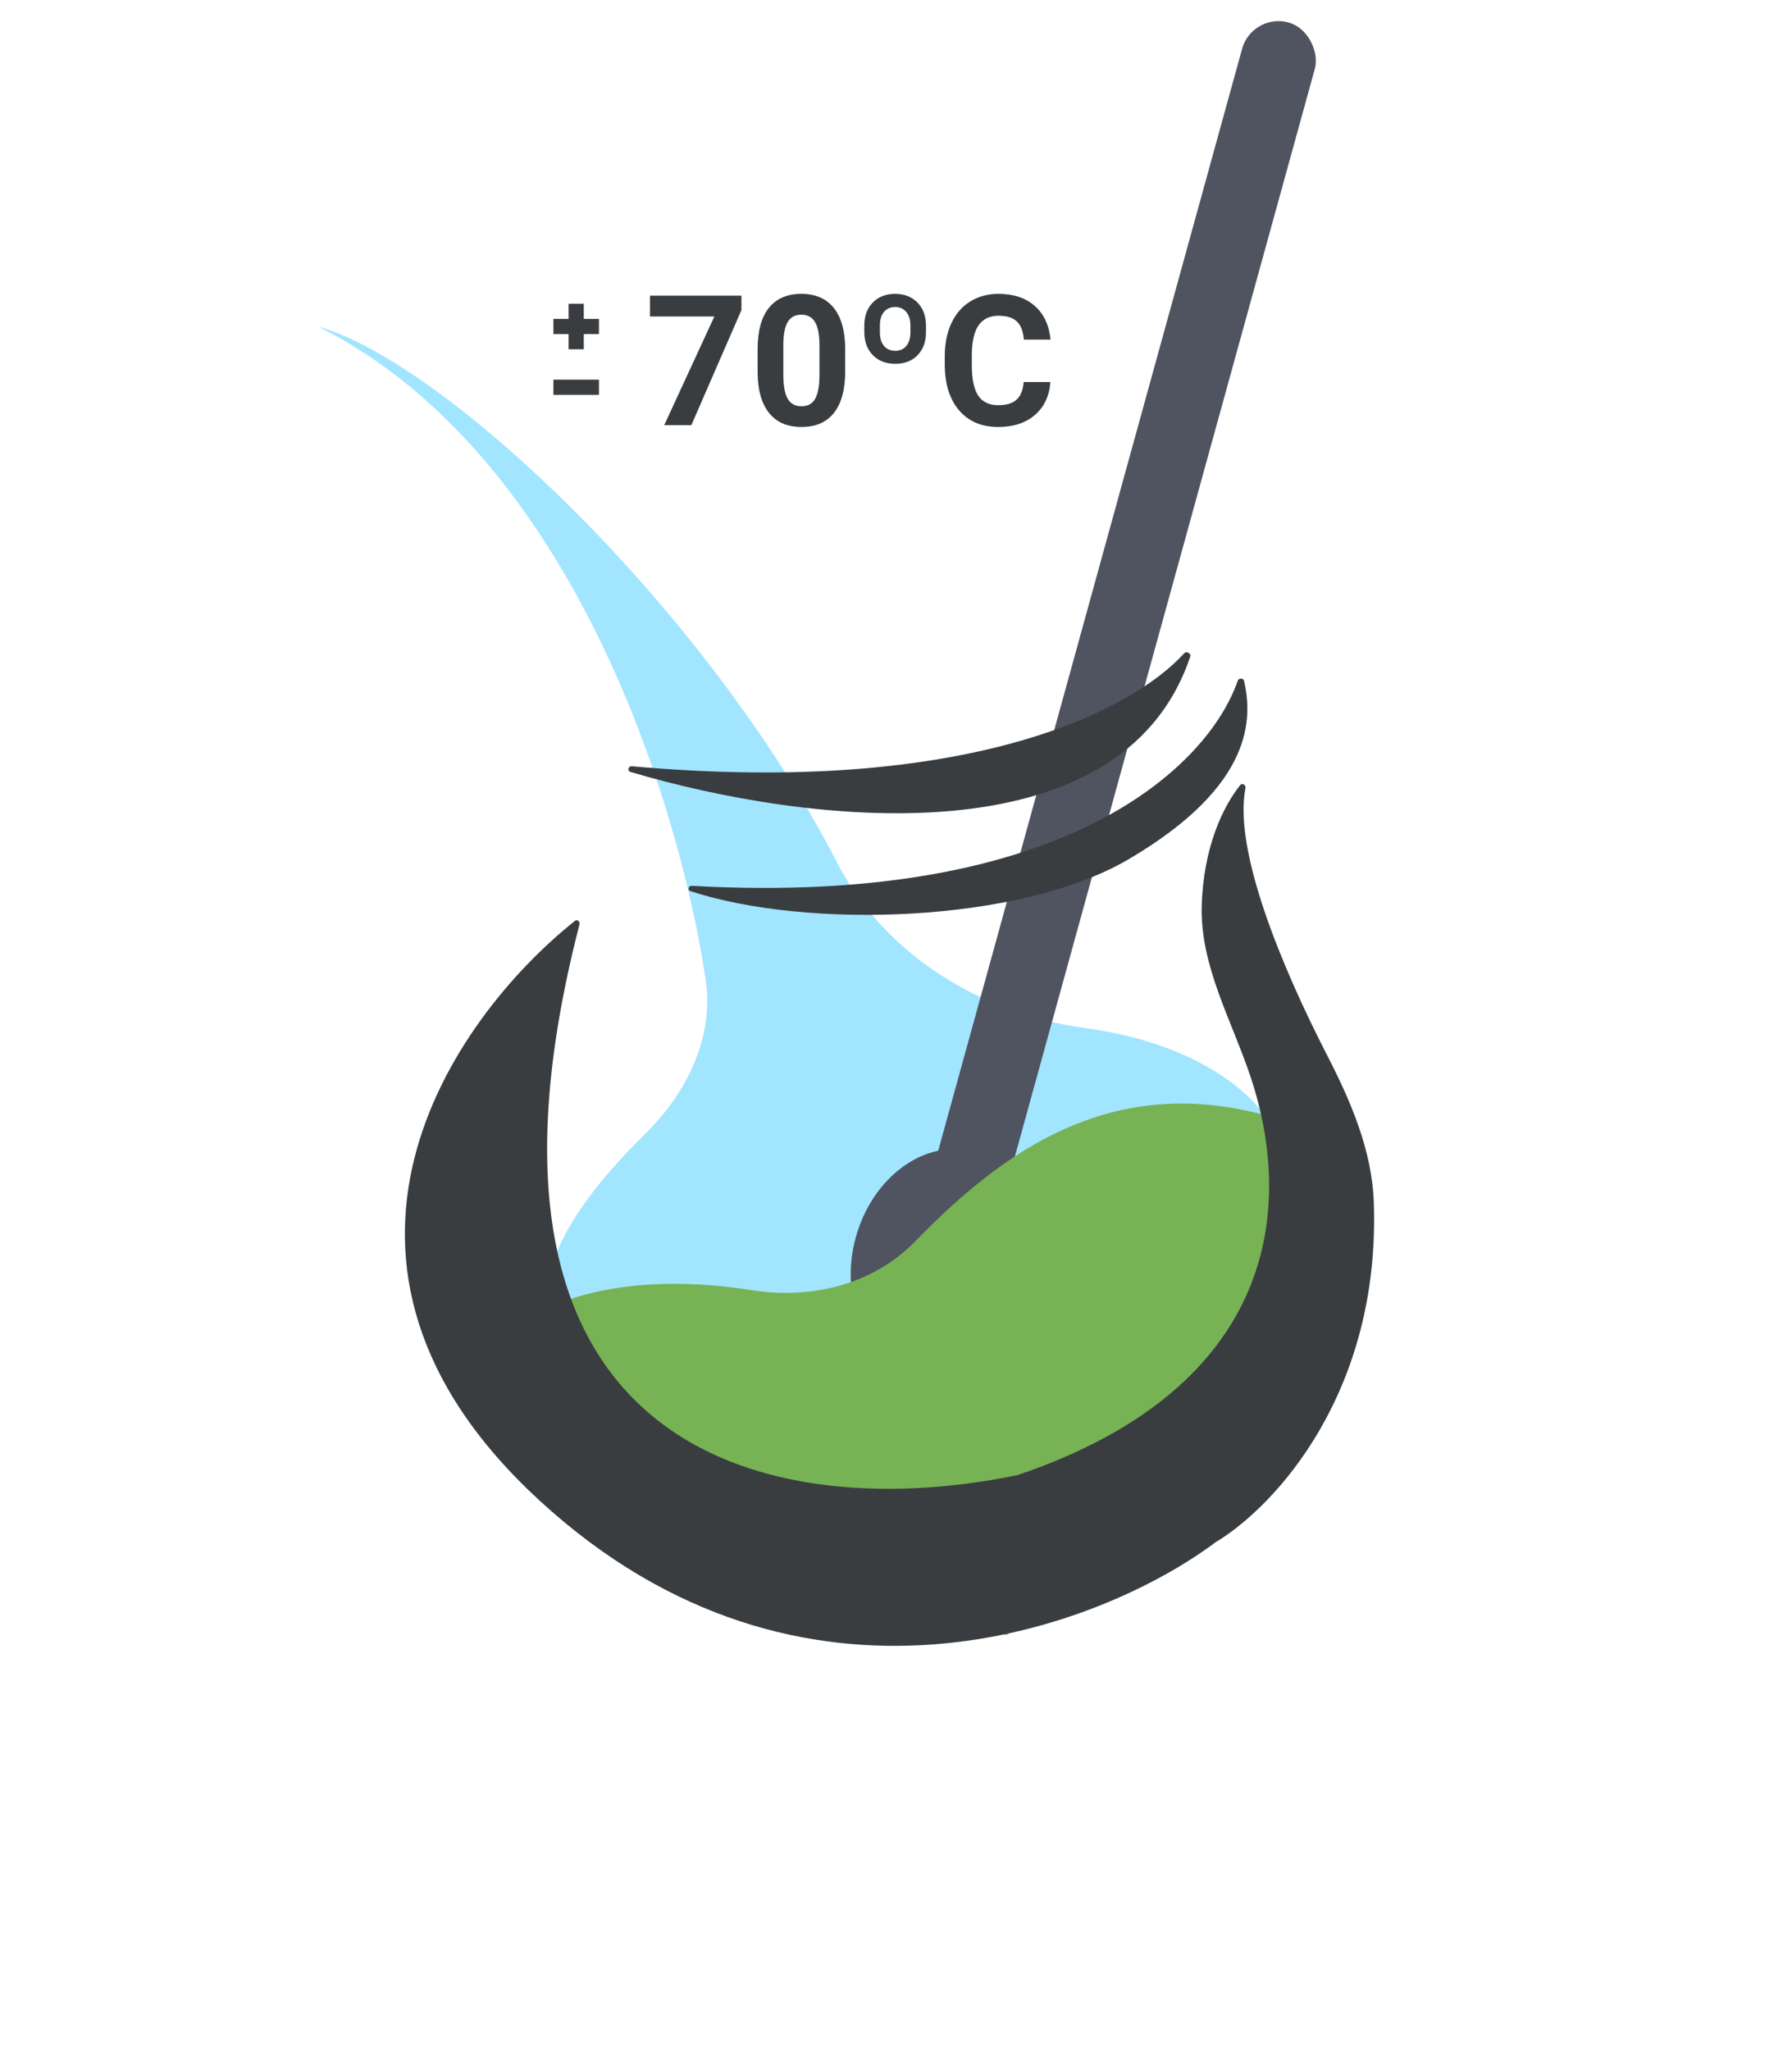 <svg width="118" height="135" viewBox="0 0 118 135" fill="none" xmlns="http://www.w3.org/2000/svg">
<path d="M77.941 96L65.441 103C58.441 103 43.041 100.8 37.441 92C33.226 85.376 37.716 79.376 42.469 74.681C45.261 71.923 47.047 68.295 46.455 64.415C44.612 52.323 37.41 29.735 20.941 21.5C29.253 23.816 46.499 40.058 55.138 56.837C58.239 62.859 64.68 66.784 71.394 67.688C79.109 68.726 82.885 72.272 83.941 74.5L85.441 83.5L77.941 96Z" fill="#A1E5FF"/>
<rect x="82.45" y="0.82" width="4.968" height="84.088" rx="2.484" transform="rotate(15.417 82.45 0.82)" fill="#4F5460"/>
<ellipse cx="62.137" cy="83.07" rx="6" ry="7.5" transform="rotate(15.417 62.137 83.07)" fill="#4F5460"/>
<path d="M49.479 84.955C39.674 83.388 32.505 86.507 33.097 90.194L49.694 105.254L66.284 107.655L77.34 100.816L87.445 88.053L87.359 74.901C74.755 69.259 66.497 75.346 60.243 81.761C57.474 84.602 53.397 85.581 49.479 84.955Z" fill="#77B255"/>
<path d="M74.293 56.595C67.102 60.809 53.076 61.186 45.467 58.681C45.251 58.61 45.331 58.32 45.557 58.333C70.218 59.714 79.579 50.396 81.5 44.83C81.568 44.633 81.876 44.638 81.921 44.842C82.442 47.186 82.695 51.671 74.293 56.595Z" fill="#3A3D40"/>
<path d="M78.374 43.24C73.828 56.786 53.068 54.267 41.516 50.831C41.286 50.762 41.368 50.437 41.606 50.459C63.615 52.427 74.493 46.848 77.974 43.022C78.126 42.855 78.446 43.026 78.374 43.24Z" fill="#3A3D40"/>
<path d="M35.517 98.801C18.552 83.188 29.745 67.104 37.856 60.642C38.005 60.523 38.208 60.683 38.16 60.867C28.985 96.381 51.443 100.366 67.008 97.134C84.298 91.269 85.137 79.317 82.364 70.957C81.118 67.204 79.023 63.61 79.131 59.656C79.237 55.799 80.537 53.107 81.663 51.702C81.796 51.535 82.055 51.691 82.013 51.9C81.201 55.971 84.408 63.689 87.38 69.469C88.95 72.521 90.34 75.739 90.462 79.169C90.909 91.656 83.999 99.186 80.032 101.565C72.395 107.272 52.801 114.71 35.517 98.801Z" fill="#3A3D40"/>
<path d="M48.822 20.418L45.523 28H43.736L47.04 20.84H42.798V19.468H48.822V20.418ZM55.654 24.472C55.654 25.652 55.409 26.554 54.921 27.179C54.433 27.804 53.718 28.117 52.777 28.117C51.847 28.117 51.136 27.81 50.644 27.197C50.152 26.584 49.9 25.705 49.888 24.56V22.99C49.888 21.799 50.134 20.894 50.626 20.277C51.122 19.66 51.835 19.351 52.765 19.351C53.695 19.351 54.406 19.658 54.898 20.271C55.39 20.881 55.642 21.758 55.654 22.902V24.472ZM53.96 22.75C53.96 22.043 53.862 21.529 53.667 21.209C53.476 20.884 53.175 20.722 52.765 20.722C52.367 20.722 52.072 20.877 51.88 21.185C51.693 21.49 51.593 21.968 51.581 22.621V24.695C51.581 25.39 51.675 25.908 51.862 26.248C52.054 26.584 52.359 26.752 52.777 26.752C53.191 26.752 53.489 26.59 53.673 26.265C53.857 25.941 53.952 25.445 53.96 24.777V22.75ZM56.913 21.431C56.913 20.806 57.099 20.304 57.47 19.925C57.845 19.543 58.335 19.351 58.941 19.351C59.546 19.351 60.036 19.541 60.411 19.92C60.786 20.299 60.974 20.812 60.974 21.461V21.883C60.974 22.504 60.79 23.006 60.423 23.388C60.056 23.767 59.566 23.957 58.952 23.957C58.335 23.957 57.841 23.765 57.47 23.383C57.099 23 56.913 22.49 56.913 21.853V21.431ZM57.939 21.883C57.939 22.265 58.029 22.564 58.208 22.779C58.392 22.994 58.64 23.101 58.952 23.101C59.257 23.101 59.497 22.996 59.673 22.785C59.853 22.574 59.945 22.279 59.949 21.9V21.431C59.949 21.052 59.857 20.756 59.673 20.541C59.493 20.326 59.249 20.218 58.941 20.218C58.636 20.218 58.392 20.326 58.208 20.541C58.029 20.752 57.939 21.056 57.939 21.455V21.883ZM69.165 25.158C69.099 26.076 68.759 26.799 68.146 27.326C67.536 27.853 66.732 28.117 65.732 28.117C64.638 28.117 63.777 27.75 63.148 27.015C62.523 26.277 62.21 25.265 62.21 23.98V23.459C62.21 22.638 62.355 21.916 62.644 21.291C62.933 20.666 63.345 20.187 63.88 19.855C64.419 19.519 65.044 19.351 65.755 19.351C66.74 19.351 67.532 19.615 68.134 20.142C68.736 20.67 69.083 21.41 69.177 22.363H67.419C67.376 21.812 67.222 21.414 66.956 21.168C66.695 20.918 66.294 20.793 65.755 20.793C65.169 20.793 64.73 21.004 64.437 21.425C64.148 21.843 63.999 22.494 63.992 23.377V24.021C63.992 24.943 64.13 25.617 64.407 26.043C64.689 26.468 65.13 26.681 65.732 26.681C66.275 26.681 66.679 26.558 66.945 26.312C67.214 26.062 67.368 25.677 67.407 25.158H69.165Z" fill="#3A3D40"/>
<rect x="36.441" y="25" width="3" height="1" fill="#3A3D40"/>
<rect x="36.441" y="21" width="3" height="1" fill="#3A3D40"/>
<rect x="37.441" y="23" width="3" height="1" transform="rotate(-90 37.441 23)" fill="#3A3D40"/>
</svg>
